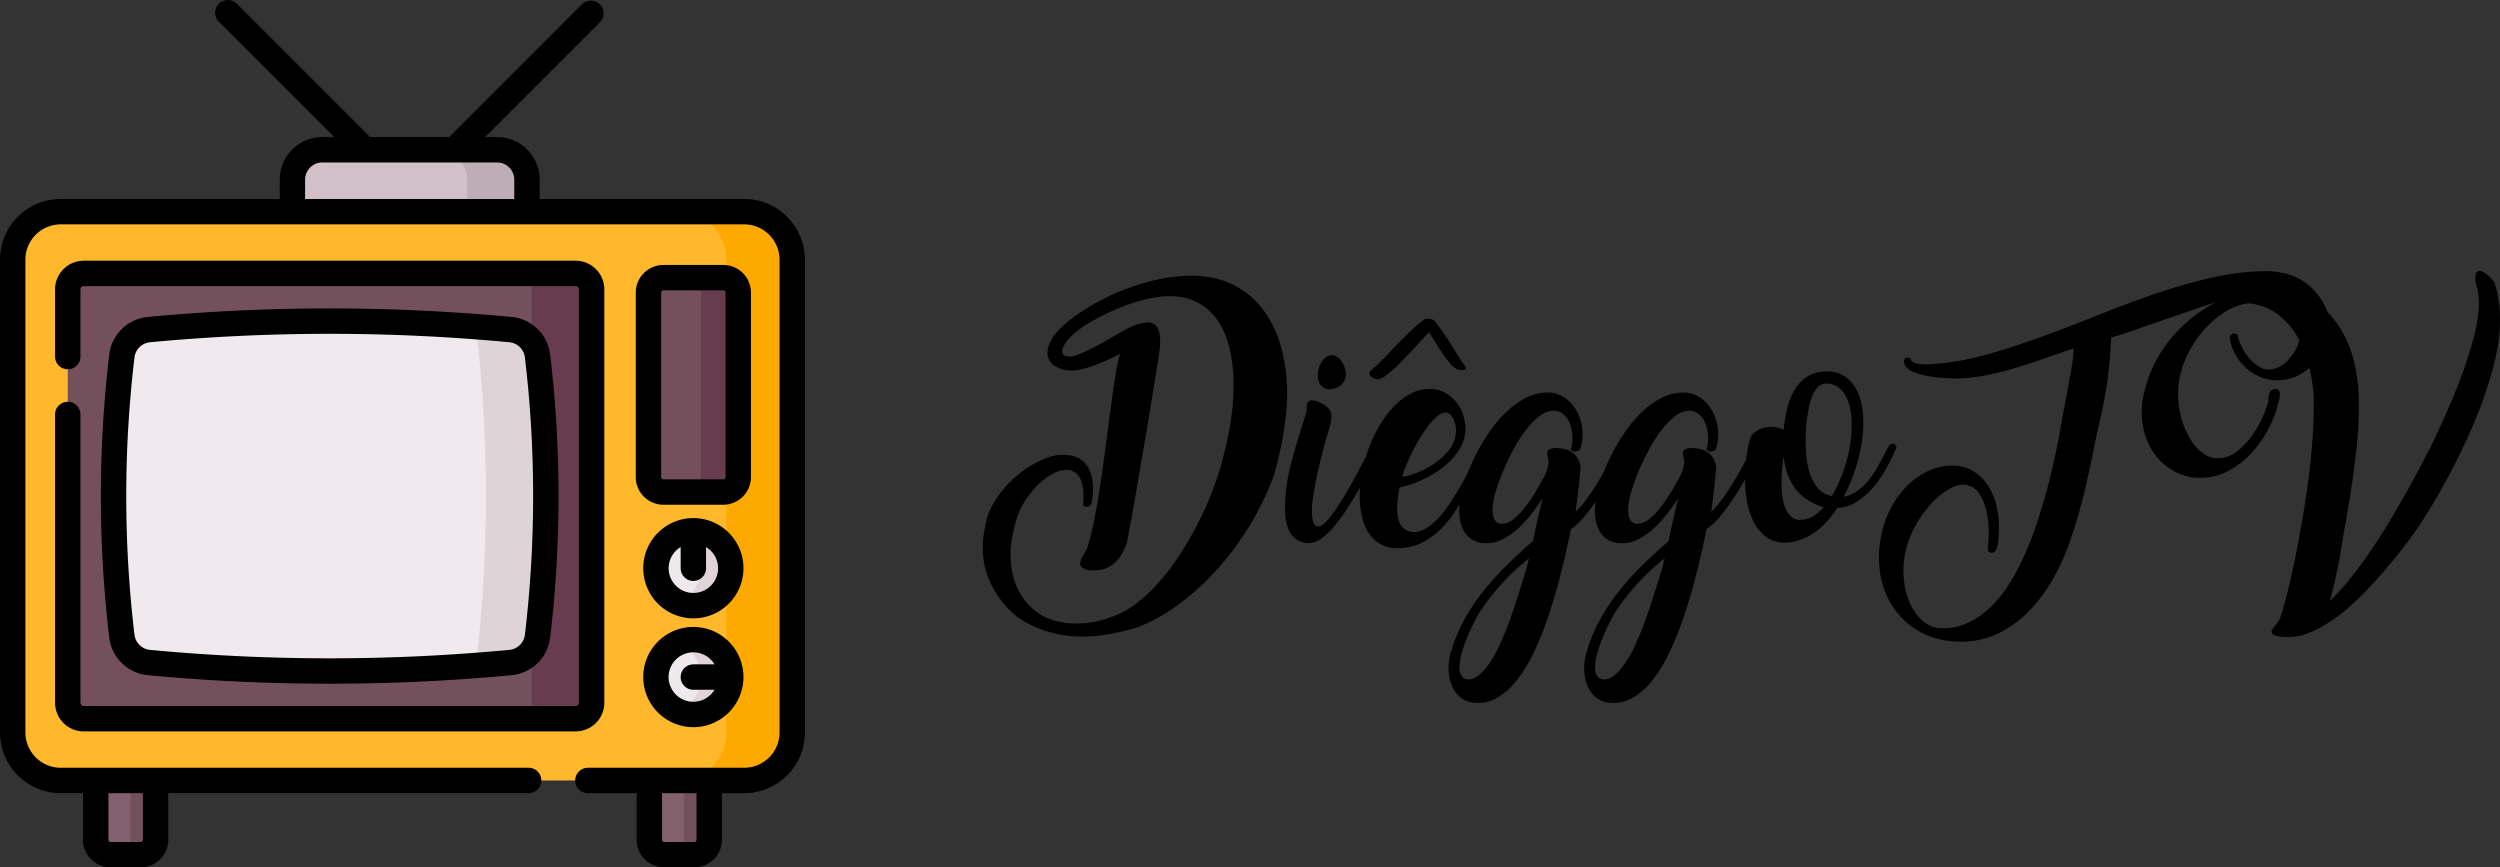 <svg xmlns="http://www.w3.org/2000/svg" width="1475.188" height="511.813" viewBox="0 0 1475.188 511.813">
  <rect x="0" y="0" width="1475.188" height="511.813" fill="#333333" stroke="none"/>
  <g id="Group_1" data-name="Group 1" transform="translate(-244 -228)">
    <g id="tv" transform="translate(243.5 227.813)">
      <path id="Path_1" data-name="Path 1" d="M293.789,88.543H190.7a17.664,17.664,0,0,0-17.664,17.664v35.227H311.453V106.207A17.664,17.664,0,0,0,293.789,88.543Zm0,0" fill="#d1c0c7"/>
      <path id="Path_2" data-name="Path 2" d="M293.789,88.543H258.461a17.666,17.666,0,0,1,17.664,17.662v35.229h35.328V106.207A17.664,17.664,0,0,0,293.789,88.543Zm0,0" fill="#beadb5"/>
      <path id="Path_3" data-name="Path 3" d="M83.48,504.5H65.816a8.831,8.831,0,0,1-8.832-8.833v-48.5H92.313v48.508A8.831,8.831,0,0,1,83.48,504.5Zm0,0" fill="#84606f"/>
      <path id="Path_4" data-name="Path 4" d="M77.43,447.164v48.508A8.833,8.833,0,0,1,68.6,504.5H83.48a8.831,8.831,0,0,0,8.832-8.833v-48.5Zm0,0" fill="#74505d"/>
      <path id="Path_5" data-name="Path 5" d="M410.16,504.5H392.492a8.833,8.833,0,0,1-8.832-8.831v-48.5h35.332v48.508a8.833,8.833,0,0,1-8.832,8.828Zm0,0" fill="#84606f"/>
      <path id="Path_6" data-name="Path 6" d="M404.105,447.164v48.508a8.831,8.831,0,0,1-8.833,8.832H410.16a8.833,8.833,0,0,0,8.832-8.831V447.164Zm0,0" fill="#74505d"/>
      <path id="Path_7" data-name="Path 7" d="M439.637,460.719H36.336A28.343,28.343,0,0,1,7.992,432.374V153.43a28.346,28.346,0,0,1,28.342-28.344h403.3a28.346,28.346,0,0,1,28.344,28.342V432.375a28.346,28.346,0,0,1-28.341,28.344Zm0,0" fill="#ffb72c"/>
      <path id="Path_8" data-name="Path 8" d="M439.637,125.086H400.809a28.346,28.346,0,0,1,28.344,28.346V432.375a28.346,28.346,0,0,1-28.346,28.348h38.83a28.346,28.346,0,0,0,28.344-28.346V153.43a28.345,28.345,0,0,0-28.342-28.344Zm0,0" fill="#fea900"/>
      <path id="Path_9" data-name="Path 9" d="M340.164,424.293H49.926a9.449,9.449,0,0,1-9.449-9.449V170.961a9.446,9.446,0,0,1,9.448-9.445H340.164a9.446,9.446,0,0,1,9.449,9.445V414.844A9.449,9.449,0,0,1,340.164,424.293Zm0,0" fill="#74505d"/>
      <path id="Path_10" data-name="Path 10" d="M340.164,161.516H314.285V424.293h25.879a9.449,9.449,0,0,0,9.449-9.449V170.961a9.446,9.446,0,0,0-9.448-9.445Zm0,0" fill="#673c4e"/>
      <path id="Path_11" data-name="Path 11" d="M301.789,391.129a1137.716,1137.716,0,0,1-213.488,0,17.662,17.662,0,0,1-15.883-15.5,698.929,698.929,0,0,1,0-165.453A17.658,17.658,0,0,1,88.3,194.68a1137.079,1137.079,0,0,1,213.488,0,17.658,17.658,0,0,1,15.883,15.5,698.933,698.933,0,0,1,0,165.453A17.662,17.662,0,0,1,301.789,391.129Zm0,0" fill="#f0e9ed"/>
      <path id="Path_12" data-name="Path 12" d="M317.672,210.176a17.658,17.658,0,0,0-15.883-15.5q-11.3-1.066-22.621-1.891a20.568,20.568,0,0,1,3.176,9.008,847.66,847.66,0,0,1,0,182.211,20.568,20.568,0,0,1-3.176,9.008q11.314-.838,22.621-1.887a17.662,17.662,0,0,0,15.883-15.5,698.958,698.958,0,0,0,0-165.449Zm0,0" fill="#ded4d8"/>
      <path id="Path_13" data-name="Path 13" d="M427.3,290.523H391.969a8.831,8.831,0,0,1-8.832-8.833V172.859a8.831,8.831,0,0,1,8.833-8.832H427.3a8.831,8.831,0,0,1,8.832,8.833V281.691a8.831,8.831,0,0,1-8.833,8.832Zm0,0" fill="#74505d"/>
      <path id="Path_14" data-name="Path 14" d="M427.3,164.027H414.051v126.5H427.3a8.831,8.831,0,0,0,8.832-8.833V172.859a8.828,8.828,0,0,0-8.832-8.832Zm0,0" fill="#673c4e"/>
      <path id="Path_15" data-name="Path 15" d="M431.715,335.48a22.08,22.08,0,1,1-22.081-22.08,22.08,22.08,0,0,1,22.081,22.08Zm0,0" fill="#efe9ed"/>
      <path id="Path_16" data-name="Path 16" d="M409.633,313.4a21.985,21.985,0,0,0-8.832,1.844,22.078,22.078,0,0,1,0,40.473,22.08,22.08,0,1,0,8.832-42.316Zm0,0" fill="#e1d3da"/>
      <path id="Path_17" data-name="Path 17" d="M431.715,399.7a22.08,22.08,0,1,1-22.081-22.082A22.08,22.08,0,0,1,431.715,399.7Zm0,0" fill="#efe9ed"/>
      <path id="Path_18" data-name="Path 18" d="M409.633,377.617a21.984,21.984,0,0,0-8.832,1.844,22.081,22.081,0,0,1,0,40.477,22.082,22.082,0,1,0,8.832-42.32Zm0,0" fill="#e1d3da"/>
      <path id="Path_19" data-name="Path 19" d="M439.637,117.594H318.949V106.207a25.186,25.186,0,0,0-25.16-25.156h-7l67.5-67.5a7.5,7.5,0,1,0-10.6-10.6l-78.1,78.105h-46.68L140.051,2.2a7.5,7.5,0,0,0-10.6,10.6l68.258,68.258h-7a25.186,25.186,0,0,0-25.16,25.156V117.6H36.336A35.877,35.877,0,0,0,.5,153.43V432.375a35.877,35.877,0,0,0,35.836,35.836H49.488v27.461A16.346,16.346,0,0,0,65.816,512H83.48A16.345,16.345,0,0,0,99.8,495.672V468.211H312.434a7.492,7.492,0,1,0,0-14.984H36.336a20.874,20.874,0,0,1-20.848-20.852V153.43a20.874,20.874,0,0,1,20.848-20.852h403.3a20.877,20.877,0,0,1,20.852,20.852V432.375a20.877,20.877,0,0,1-20.852,20.852h-92.23a7.494,7.494,0,1,0,0,14.988h28.762v27.457A16.345,16.345,0,0,0,392.492,512h17.664a16.346,16.346,0,0,0,16.328-16.328V468.215h13.152a35.88,35.88,0,0,0,35.836-35.84V153.43a35.874,35.874,0,0,0-35.835-35.836ZM84.82,495.672a1.34,1.34,0,0,1-1.34,1.34H65.816a1.337,1.337,0,0,1-1.34-1.34V468.215h20.34v27.457Zm95.711-389.465A10.182,10.182,0,0,1,190.7,96.039H293.789a10.182,10.182,0,0,1,10.172,10.168v11.387H180.531ZM411.5,495.672a1.337,1.337,0,0,1-1.34,1.34H392.492a1.34,1.34,0,0,1-1.34-1.34V468.215H411.5Zm0,0"/>
      <path id="Path_20" data-name="Path 20" d="M40.477,237.266a7.494,7.494,0,0,0-7.492,7.492V414.844a16.958,16.958,0,0,0,16.941,16.941H340.164A16.958,16.958,0,0,0,357.1,414.844V170.961a16.96,16.96,0,0,0-16.941-16.941H49.926a16.96,16.96,0,0,0-16.941,16.941v39.633a7.494,7.494,0,1,0,14.988,0V170.961a1.954,1.954,0,0,1,1.953-1.953H340.164a1.954,1.954,0,0,1,1.953,1.953V414.844a1.956,1.956,0,0,1-1.953,1.953H49.926a1.956,1.956,0,0,1-1.953-1.953V244.758A7.494,7.494,0,0,0,40.477,237.266Zm0,0"/>
      <path id="Path_21" data-name="Path 21" d="M87.6,398.59c35.648,3.359,71.547,5.039,107.445,5.039s71.8-1.68,107.449-5.039a25.3,25.3,0,0,0,22.621-22.07,707.274,707.274,0,0,0,0-167.23,25.3,25.3,0,0,0-22.621-22.07,1147.388,1147.388,0,0,0-214.895,0,25.3,25.3,0,0,0-22.621,22.07,707.276,707.276,0,0,0,0,167.23A25.3,25.3,0,0,0,87.6,398.59ZM79.859,211.063A10.219,10.219,0,0,1,89,202.141c35.188-3.32,70.605-4.977,106.039-4.977s70.867,1.66,106.043,4.977a10.226,10.226,0,0,1,9.145,8.922,692.316,692.316,0,0,1,0,163.684,10.223,10.223,0,0,1-9.145,8.922,1132.679,1132.679,0,0,1-212.082,0,10.227,10.227,0,0,1-9.148-8.922,692.525,692.525,0,0,1,.007-163.684Zm0,0"/>
      <path id="Path_22" data-name="Path 22" d="M443.625,172.859A16.345,16.345,0,0,0,427.3,156.531H391.969a16.345,16.345,0,0,0-16.324,16.328V281.691a16.344,16.344,0,0,0,16.324,16.324H427.3a16.344,16.344,0,0,0,16.324-16.324ZM428.637,281.691a1.339,1.339,0,0,1-1.34,1.336H391.969a1.339,1.339,0,0,1-1.34-1.336V172.859a1.342,1.342,0,0,1,1.34-1.34H427.3a1.342,1.342,0,0,1,1.34,1.34Zm0,0"/>
      <path id="Path_23" data-name="Path 23" d="M409.633,305.9a29.576,29.576,0,1,0,29.574,29.575A29.576,29.576,0,0,0,409.633,305.9Zm0,44.164a14.572,14.572,0,0,1-7.492-27.078V335.48a7.494,7.494,0,0,0,14.988,0V322.988a14.572,14.572,0,0,1-7.5,27.078Zm0,0"/>
      <path id="Path_24" data-name="Path 24" d="M409.633,370.125A29.574,29.574,0,1,0,439.207,399.7a29.574,29.574,0,0,0-29.574-29.574Zm0,44.16a14.586,14.586,0,1,1,12.492-22.078H409.633a7.494,7.494,0,0,0,0,14.988h12.492a14.584,14.584,0,0,1-12.492,7.09Zm0,0"/>
    </g>
    <path id="Path_1-2" data-name="Path 1" d="M87.4-116.181h.117q-1.17,8.073-2.867,18.486t-3.568,21.82Q79.209-64.467,77.22-52.942T73.476-31.3Q71.721-21.177,70.258-13.1T67.977-.7V-.819a42.79,42.79,0,0,1-2.632,6.026,21.841,21.841,0,0,1-3.861,5.265,17.864,17.864,0,0,1-5.441,3.685,18.327,18.327,0,0,1-7.488,1.4h-2.75a5.231,5.231,0,0,1-1.229-.117h.117a16.305,16.305,0,0,1-3.51-1.814q-1.4-.994-.468-3.1a1.625,1.625,0,0,1,.117-1.345q.351-.644.585-1.112Q42,7.137,42.88,5.557t1.814-3.568q1.989-6.435,3.744-15.035T51.656-31q1.462-9.36,2.749-18.837t2.34-17.784l.819-6.318q.819-5.967,1.579-11.642t1.521-10.705q.76-5.031,1.58-9.185A57.853,57.853,0,0,1,64-112.437q-2.808,1.638-6.142,3.218t-6.728,2.925q-3.393,1.345-6.786,2.34a49.979,49.979,0,0,1-6.435,1.463,22.668,22.668,0,0,1-6.552-.234,16.553,16.553,0,0,1-5.324-1.93,10.626,10.626,0,0,1-3.627-3.451,8.928,8.928,0,0,1-1.345-4.914q0-4.1,3.978-10.062a47.141,47.141,0,0,1,7.605-7.722A102.313,102.313,0,0,1,42-137.65q4.8-3.1,9.243-5.441t7.488-3.744a139.413,139.413,0,0,1,25.155-8.716,96.139,96.139,0,0,1,21.645-2.75q14.742,0,25.448,5.5a50.133,50.133,0,0,1,17.725,15.035,65.636,65.636,0,0,1,10.413,22.289,105.677,105.677,0,0,1,3.393,27.261,109.291,109.291,0,0,1-.644,11.466q-.644,6.084-1.7,12.4t-2.515,12.519q-1.462,6.2-3.1,11.7A162.987,162.987,0,0,1,141.57-12.87a173.677,173.677,0,0,1-18.545,25.74,155.618,155.618,0,0,1-22.932,21.587,104.967,104.967,0,0,1-26.149,14.8A143.659,143.659,0,0,1,57.8,53.118a90.909,90.909,0,0,1-16.146,1.521,71.508,71.508,0,0,1-20.124-2.867,61.025,61.025,0,0,1-17.9-8.482A58.16,58.16,0,0,1-11.291,25.448,48.074,48.074,0,0,1-17.082,1.989,56.8,56.8,0,0,1-16.263-7.2a93.982,93.982,0,0,1,2.106-9.652A52.1,52.1,0,0,1-6.2-30.712,66.793,66.793,0,0,1,5.207-42.062a59.918,59.918,0,0,1,12.87-7.722A31.4,31.4,0,0,1,30.537-52.65a20.667,20.667,0,0,1,6.9,1.111,13.843,13.843,0,0,1,5.5,3.568,17.362,17.362,0,0,1,3.685,6.2A26.732,26.732,0,0,1,47.97-32.76a43.594,43.594,0,0,1-.819,8.775V-24.1q-1.287,2.223-2.691,2.164a3.386,3.386,0,0,1-2.34-.994q.117-1.287.175-2.457t.059-2.223q0-8.541-2.808-12.344a8.638,8.638,0,0,0-7.254-3.8,17.452,17.452,0,0,0-8.132,2.34A37.721,37.721,0,0,0,15.678-35.1a54.376,54.376,0,0,0-7.547,9.243A45.486,45.486,0,0,0,2.808-14.742a101.271,101.271,0,0,0-2.574,11A58.329,58.329,0,0,0-.7,6.2,48.8,48.8,0,0,0,2.282,23.576a35.522,35.522,0,0,0,8.951,13.514,30.522,30.522,0,0,0,12.226,7.547,46.849,46.849,0,0,0,14.684,2.281,56.992,56.992,0,0,0,15.444-2.165,65.243,65.243,0,0,0,14.391-5.909A78.437,78.437,0,0,0,84.649,24.979,139.471,139.471,0,0,0,99.8,5.382a199.9,199.9,0,0,0,12.812-23.166,200.615,200.615,0,0,0,9.77-24.8q1.872-6.318,3.451-12.87t2.749-13.1q1.17-6.552,1.755-12.87t.585-12.051a95.375,95.375,0,0,0-2.164-20.884,51.352,51.352,0,0,0-6.728-16.731,33.072,33.072,0,0,0-11.758-11.115q-7.2-4.036-17.257-4.036a61.931,61.931,0,0,0-14.332,1.93,107.243,107.243,0,0,0-17.024,5.792,116.872,116.872,0,0,0-16.848,8.6,53.008,53.008,0,0,0-10.881,8.482q-4.1,4.68-4.1,7.839a2.7,2.7,0,0,0,1.814,2.574q1.814.819,5.323,0a42.616,42.616,0,0,0,5.09-1.931q2.749-1.229,5.674-2.691t5.733-3.042q2.808-1.58,5.382-3.1l4.8-2.808q2.574-1.4,4.621-2.516A26.171,26.171,0,0,1,71.6-128.7a37.433,37.433,0,0,1,4.68-1.462,16.752,16.752,0,0,1,3.744-.527,7.079,7.079,0,0,1,4.1,1.053,6.7,6.7,0,0,1,2.34,2.984,14.062,14.062,0,0,1,.994,4.563,56.243,56.243,0,0,1,.059,5.791Zm86.346,38.844a18.077,18.077,0,0,0,.351-3.276,9.256,9.256,0,0,1,.234-2.223,2.4,2.4,0,0,1,1.872-1.813,6.306,6.306,0,0,1,3.042.175,20.542,20.542,0,0,1,7.137,3.861,7.228,7.228,0,0,1,2.223,5.5,18.117,18.117,0,0,1-.41,3.627q-.409,1.989-1.111,4.329-1.17,3.744-2.632,9.067t-2.867,11.232q-1.4,5.908-2.516,11.758t-1.7,10.764q-.117,1.17-.175,2.516t-.059,2.281a21.892,21.892,0,0,0,.819,6.61q.819,2.516,2.808,2.633,1.638,0,3.8-1.989a38.814,38.814,0,0,0,4.621-5.265q2.457-3.276,5.031-7.429t5.148-8.658q2.574-4.5,4.914-8.892t4.212-8.015q1.521-2.808,2.633-4.972a37.124,37.124,0,0,1,2.048-3.569,4.49,4.49,0,0,1,1.755-.585q1.521,0,2.925,2.34l-1.287,2.457q-2.34,4.68-5.265,10.589T204.925-32.35q-3.451,6.026-7.2,11.758a104.613,104.613,0,0,1-7.488,10.179,42.131,42.131,0,0,1-7.488,7.137,12.368,12.368,0,0,1-7.137,2.691,13.176,13.176,0,0,1-6.844-1.638,12.622,12.622,0,0,1-4.446-4.5,20.177,20.177,0,0,1-2.4-6.669,45.48,45.48,0,0,1-.7-8.248q0-1.4.059-2.866t.175-2.867A122.193,122.193,0,0,1,165.438-49.9q3.042-11.057,6.669-22.172l1.638-5.382Zm21.177-30.069a19.9,19.9,0,0,1,1.814,4.271,10.7,10.7,0,0,1,.409,3.568,8.018,8.018,0,0,1-3.393,6.143,10.755,10.755,0,0,1-6.318,2.165,6.5,6.5,0,0,1-4.914-2.282q-2.106-2.282-1.872-7.2a13.582,13.582,0,0,1,.819-3.8,15.09,15.09,0,0,1,1.755-3.451,8.86,8.86,0,0,1,2.515-2.457,5.656,5.656,0,0,1,3.1-.936,6.061,6.061,0,0,1,3.1.936A9.663,9.663,0,0,1,194.922-107.406Zm74.412,75.348q-3.159,5.616-7.02,11.758A65.165,65.165,0,0,1,253.48-9.126,44.327,44.327,0,0,1,242.132-.819a31.423,31.423,0,0,1-14.566,3.276A19.7,19.7,0,0,1,217.211-.117a20.333,20.333,0,0,1-6.9-6.845,30.567,30.567,0,0,1-3.8-9.828,56.387,56.387,0,0,1-1.17-11.642v-2.983a21.967,21.967,0,0,1,.234-3.1v.117a81.165,81.165,0,0,1,2.34-13.28,91.166,91.166,0,0,1,4.5-13.1,79.055,79.055,0,0,1,6.377-11.934,55.544,55.544,0,0,1,8.014-9.77,36.3,36.3,0,0,1,9.36-6.61,23.556,23.556,0,0,1,10.354-2.4,18.721,18.721,0,0,1,9.185,2.223,21.64,21.64,0,0,1,6.786,5.792,24.659,24.659,0,0,1,4.1,8.073,27.128,27.128,0,0,1,1.111,9.185,24.755,24.755,0,0,1-4.68,12.051,45.273,45.273,0,0,1-9.594,9.711,59.406,59.406,0,0,1-12.109,7.02,67.237,67.237,0,0,1-12.46,4.095q-.468,1.989-.76,4.1t-.527,4.446a15.555,15.555,0,0,0-.117,1.93v1.931a29.506,29.506,0,0,0,.41,4.973,13.832,13.832,0,0,0,1.463,4.329,8.732,8.732,0,0,0,2.925,3.159,9.9,9.9,0,0,0,4.68,1.463,15.54,15.54,0,0,0,8.424-2.808,39.145,39.145,0,0,0,7.43-6.61,67.79,67.79,0,0,0,6.318-8.424q2.867-4.5,5.09-8.248v.117q2.808-4.914,5.207-9.653t4.387-8.6q.936-1.755,2.106-3.978t2.106-3.861a6.953,6.953,0,0,1,1.755-.585,2.294,2.294,0,0,1,1.7.644,6.012,6.012,0,0,1,1.111,1.579l-1.17,2.574q-2.106,4.329-5.207,10.355T269.334-32.058Zm-9.009-42.12q-1.755-3.393-4.212-3.393a8.039,8.039,0,0,0-4.855,2.106,32.55,32.55,0,0,0-5.265,5.5,83.086,83.086,0,0,0-5.206,7.6q-2.574,4.212-4.622,8.424t-3.627,8.014a43.279,43.279,0,0,0-2.165,6.26,37.211,37.211,0,0,0,9.243-2.574,50.171,50.171,0,0,0,10.12-5.5,39.127,39.127,0,0,0,8.365-7.839,18,18,0,0,0,3.978-9.711A16.128,16.128,0,0,0,260.325-74.178Zm1.989-29.25a10.585,10.585,0,0,1-3.276-2.691q-1.755-1.989-3.568-4.5t-3.627-5.44q-1.813-2.925-3.451-5.616l-1.989-3.393q-1.638,1.521-3.686,3.8t-4.5,4.855q-2.925,3.159-6.025,6.435t-6.025,6.026a57.713,57.713,0,0,1-5.5,4.621,10.221,10.221,0,0,1-4.446,2.106,6.2,6.2,0,0,1-1.579-.234,7.093,7.093,0,0,1-1.7-.7,5.108,5.108,0,0,1-1.4-1.17,2.33,2.33,0,0,1-.585-1.521,1.572,1.572,0,0,1,.41-.878,9.841,9.841,0,0,1,1.111-1.17q.7-.644,1.579-1.4t1.7-1.463a18.926,18.926,0,0,0,1.521-1.463q.585-.644.819-.878l1.17-1.17v.117q1.755-1.872,4.914-5.206t6.669-6.844q3.51-3.51,6.786-6.552a36.9,36.9,0,0,1,5.382-4.329,1.065,1.065,0,0,1,.76-.585q.526-.117,1.346-.234a5.315,5.315,0,0,1,2.867.41,3.827,3.827,0,0,1,2.281,1.93q1.638,1.989,3.8,5.031t4.212,6.2q2.048,3.159,3.627,5.791t2.164,3.568q.117.234.585.936t1.053,1.521q.936,1.287,1.7,2.34t.526,1.638a1.636,1.636,0,0,1-1.053.76,6.524,6.524,0,0,1-1.579.176,6.786,6.786,0,0,1-1.755-.234,3.963,3.963,0,0,1-1.346-.585ZM356.5-56.043q0-.117.058-.117t.059-.117a5.15,5.15,0,0,1,2.515-.877q1.229-.058,2.75,1.7-3.042,6.2-6.9,13.279T346.9-28.548a124.6,124.6,0,0,1-8.6,11.875,38.386,38.386,0,0,1-8.366,7.9q-2.574,12.87-5.792,25.682T317.07,41.36A198.646,198.646,0,0,1,308.529,63a87.936,87.936,0,0,1-10.237,17.082,41.689,41.689,0,0,1-12.051,10.764A22.07,22.07,0,0,1,272.259,93.6a14.578,14.578,0,0,1-10.589-6.435q-3.92-5.616-3.919-14.04a32.328,32.328,0,0,1,1.053-8.073,91.644,91.644,0,0,1,7.956-19.832A123.311,123.311,0,0,1,278.226,27.9,162.65,162.65,0,0,1,292.149,12.46q7.488-7.312,15.444-14.215.936-4.563,1.872-9.009t1.872-8.19l1.872-7.956q-3.276,5.031-7.02,9.769a65.526,65.526,0,0,1-7.9,8.424,40.3,40.3,0,0,1-8.716,5.967,20.475,20.475,0,0,1-9.243,2.281,16.765,16.765,0,0,1-7.663-1.579,13.768,13.768,0,0,1-5.031-4.271,17.226,17.226,0,0,1-2.75-6.2,32.885,32.885,0,0,1-.819-7.488q0-.819.059-1.813t.176-1.931a70.853,70.853,0,0,1,2.983-12.987,107.9,107.9,0,0,1,5.85-14.449A115.884,115.884,0,0,1,281.385-65.4,77.333,77.333,0,0,1,291.564-77.63a49.848,49.848,0,0,1,11.7-8.541,27.6,27.6,0,0,1,12.87-3.217,17.31,17.31,0,0,1,9.185,2.457,21.868,21.868,0,0,1,6.728,6.377,27.106,27.106,0,0,1,3.919,8.775,28.522,28.522,0,0,1,.76,9.77q-.234,1.638-.527,3.159a21.466,21.466,0,0,1-.877,3.159,3.06,3.06,0,0,1-1.4.761,6.273,6.273,0,0,1-1.521.41,3.212,3.212,0,0,1-2.574-1.287,12.745,12.745,0,0,0,.643-2.457q.176-1.17.41-2.457a30.489,30.489,0,0,0-.41-6.143,19.06,19.06,0,0,0-1.872-5.791,12.682,12.682,0,0,0-3.569-4.271,8.611,8.611,0,0,0-5.382-1.7,13.719,13.719,0,0,0-8.307,3.217,43.205,43.205,0,0,0-8.073,8.307,86.742,86.742,0,0,0-7.254,11.407q-3.393,6.318-6.026,12.578a115.787,115.787,0,0,0-4.27,11.758,43.307,43.307,0,0,0-1.872,8.892,17.224,17.224,0,0,0-.117,3.51,13.557,13.557,0,0,0,.643,3.452,5.635,5.635,0,0,0,1.7,2.574,4.908,4.908,0,0,0,3.276.995,10.794,10.794,0,0,0,6.669-2.691,42.114,42.114,0,0,0,6.728-6.9,86.27,86.27,0,0,0,6.376-9.3q3.042-5.09,5.5-9.769.585-1.287,1.17-2.925A16.783,16.783,0,0,0,316.6-46.8a5.674,5.674,0,0,0,.117-1.111v-1.111l-.468-2.691a3.964,3.964,0,0,1-.234-1.228v-.878a2.513,2.513,0,0,1,1.521-2.165,9.744,9.744,0,0,1,3.042-.643,21.89,21.89,0,0,1,6.61.877,12.154,12.154,0,0,1,4.5,2.457,11,11,0,0,1,2.691,3.627,16.331,16.331,0,0,1,1.287,4.5q-.585,6.318-1.287,12.695t-1.638,13.4a51.259,51.259,0,0,0,6.376-7.312q3.217-4.388,6.318-9.418t5.909-10.3Q354.159-51.363,356.5-56.043ZM264.186,72.891a8.789,8.789,0,0,0,1.345,5.031q1.346,1.989,4.5,1.989a10.89,10.89,0,0,0,5.323-2.282,26.822,26.822,0,0,0,4.855-4.973,58.538,58.538,0,0,0,6.552-10.705q3.042-6.26,5.733-13.279t4.973-14.215q2.281-7.2,4.271-13.514L304.2,12.87l.7-3.159.468-1.4a134.06,134.06,0,0,0-15.736,14.625A136.2,136.2,0,0,0,276,40.365q-1.287,2.106-3.276,6.025t-3.92,8.6a87.032,87.032,0,0,0-3.276,9.418A31.436,31.436,0,0,0,264.186,72.891ZM436.527-56.043q0-.117.059-.117t.058-.117a5.15,5.15,0,0,1,2.516-.877q1.229-.058,2.75,1.7-3.042,6.2-6.9,13.279t-8.073,13.631a124.587,124.587,0,0,1-8.6,11.875,38.386,38.386,0,0,1-8.366,7.9q-2.574,12.87-5.792,25.682T397.1,41.36A198.652,198.652,0,0,1,388.557,63a87.938,87.938,0,0,1-10.238,17.082,41.689,41.689,0,0,1-12.051,10.764A22.07,22.07,0,0,1,352.287,93.6,14.578,14.578,0,0,1,341.7,87.165q-3.92-5.616-3.919-14.04a32.328,32.328,0,0,1,1.053-8.073,91.644,91.644,0,0,1,7.956-19.832A123.311,123.311,0,0,1,358.254,27.9,162.65,162.65,0,0,1,372.177,12.46q7.488-7.312,15.444-14.215.936-4.563,1.872-9.009t1.872-8.19l1.872-7.956q-3.276,5.031-7.02,9.769a65.526,65.526,0,0,1-7.9,8.424A40.3,40.3,0,0,1,369.6-2.749,20.475,20.475,0,0,1,360.36-.468,16.765,16.765,0,0,1,352.7-2.047a13.768,13.768,0,0,1-5.031-4.271,17.226,17.226,0,0,1-2.75-6.2,32.885,32.885,0,0,1-.819-7.488q0-.819.059-1.813t.176-1.931a70.853,70.853,0,0,1,2.983-12.987,107.9,107.9,0,0,1,5.85-14.449A115.884,115.884,0,0,1,361.413-65.4,77.333,77.333,0,0,1,371.592-77.63a49.848,49.848,0,0,1,11.7-8.541,27.6,27.6,0,0,1,12.87-3.217,17.31,17.31,0,0,1,9.185,2.457,21.868,21.868,0,0,1,6.727,6.377,27.105,27.105,0,0,1,3.92,8.775,28.522,28.522,0,0,1,.76,9.77q-.234,1.638-.527,3.159a21.463,21.463,0,0,1-.878,3.159,3.06,3.06,0,0,1-1.4.761,6.273,6.273,0,0,1-1.521.41,3.212,3.212,0,0,1-2.574-1.287,12.747,12.747,0,0,0,.644-2.457q.175-1.17.409-2.457a30.491,30.491,0,0,0-.409-6.143,19.061,19.061,0,0,0-1.872-5.791,12.682,12.682,0,0,0-3.569-4.271,8.611,8.611,0,0,0-5.382-1.7,13.719,13.719,0,0,0-8.307,3.217,43.205,43.205,0,0,0-8.073,8.307,86.742,86.742,0,0,0-7.254,11.407q-3.393,6.318-6.026,12.578a115.787,115.787,0,0,0-4.27,11.758,43.307,43.307,0,0,0-1.872,8.892,17.224,17.224,0,0,0-.117,3.51A13.557,13.557,0,0,0,364.4-15.5a5.635,5.635,0,0,0,1.7,2.574,4.908,4.908,0,0,0,3.276.995,10.794,10.794,0,0,0,6.669-2.691,42.114,42.114,0,0,0,6.728-6.9,86.275,86.275,0,0,0,6.376-9.3q3.042-5.09,5.5-9.769.585-1.287,1.17-2.925a16.783,16.783,0,0,0,.819-3.276,5.674,5.674,0,0,0,.117-1.111v-1.111l-.468-2.691a3.964,3.964,0,0,1-.234-1.228v-.878a2.513,2.513,0,0,1,1.521-2.165,9.744,9.744,0,0,1,3.042-.643,21.89,21.89,0,0,1,6.611.877,12.154,12.154,0,0,1,4.5,2.457,11,11,0,0,1,2.691,3.627,16.332,16.332,0,0,1,1.287,4.5q-.585,6.318-1.287,12.695t-1.638,13.4a51.259,51.259,0,0,0,6.376-7.312q3.217-4.388,6.318-9.418t5.909-10.3Q434.187-51.363,436.527-56.043ZM344.214,72.891a8.789,8.789,0,0,0,1.345,5.031q1.346,1.989,4.5,1.989a10.89,10.89,0,0,0,5.323-2.282,26.822,26.822,0,0,0,4.855-4.973,58.538,58.538,0,0,0,6.552-10.705q3.042-6.26,5.733-13.279T377.5,34.457q2.281-7.2,4.271-13.514l2.457-8.073.7-3.159.468-1.4a134.06,134.06,0,0,0-15.736,14.625,136.2,136.2,0,0,0-13.63,17.433q-1.287,2.106-3.276,6.025t-3.92,8.6a87.032,87.032,0,0,0-3.276,9.418A31.436,31.436,0,0,0,344.214,72.891ZM455.949-.819a17.191,17.191,0,0,1-11.115-3.569,26.8,26.8,0,0,1-7.2-9.067,42.761,42.761,0,0,1-3.861-12.168,78.949,78.949,0,0,1-1.111-12.987v-3.451a18.929,18.929,0,0,1,.234-3.1q.468-5.616,1.287-10.413a44.393,44.393,0,0,1,2.106-8.19,14.063,14.063,0,0,1,5.441-4.095,16.483,16.483,0,0,1,6.376-1.287,16.1,16.1,0,0,1,3.8.468,16.8,16.8,0,0,1,3.569,1.287,89.54,89.54,0,0,1,2.047-12.344,40.352,40.352,0,0,1,4.329-11.056,23.624,23.624,0,0,1,7.488-7.956,20.756,20.756,0,0,1,11.641-3.042,18.8,18.8,0,0,1,9.77,2.4,20.009,20.009,0,0,1,6.669,6.493,29.434,29.434,0,0,1,3.861,9.711,56.329,56.329,0,0,1,1.229,12.051,60.444,60.444,0,0,1-.351,6.669v-.117a98.74,98.74,0,0,1-3.861,18.72,102.6,102.6,0,0,1-7.371,18.018,20.878,20.878,0,0,0,8.073-3.451,33.735,33.735,0,0,0,6.435-6.084,54.187,54.187,0,0,0,5.323-7.839q2.4-4.271,4.622-8.6l2.574-4.68q.585-.234,1.112-.468a2.267,2.267,0,0,1,.878-.234,1.873,1.873,0,0,1,1.17.468,3.465,3.465,0,0,1,.936,1.872q-1.989,4.68-5.148,10.706a70.1,70.1,0,0,1-7.488,11.407,47.21,47.21,0,0,1-9.887,9.243,23.336,23.336,0,0,1-12.343,4.212,67.3,67.3,0,0,1-6.493,8.307,42.48,42.48,0,0,1-7.43,6.435,36.222,36.222,0,0,1-8.307,4.212A26.98,26.98,0,0,1,455.949-.819ZM468.468-60.84a95.4,95.4,0,0,0,.585,10.3,42.148,42.148,0,0,0,2.281,10,24.386,24.386,0,0,0,4.68,7.956,13.677,13.677,0,0,0,7.9,4.271,66.847,66.847,0,0,0,4.153-8.014q1.931-4.387,3.452-9.009a84.562,84.562,0,0,0,2.516-9.477,76.022,76.022,0,0,0,1.345-9.419,21.965,21.965,0,0,0,.234-3.1v-2.983a48.9,48.9,0,0,0-.878-9.477,26.447,26.447,0,0,0-2.691-7.722,14.768,14.768,0,0,0-4.68-5.206,11.756,11.756,0,0,0-6.727-1.93,6.7,6.7,0,0,0-4.738,1.93,15.349,15.349,0,0,0-3.452,5.206,36.631,36.631,0,0,0-2.223,7.605q-.819,4.329-1.287,9.009-.234,2.106-.351,4.68T468.468-60.84Zm10.647,39.078a36.328,36.328,0,0,1-10.062-4.622,28.182,28.182,0,0,1-7.02-6.727,31.606,31.606,0,0,1-4.388-8.541,47.407,47.407,0,0,1-2.164-10.062q-.351,1.872-.527,3.861t-.409,3.978q-.351,3.744-.351,7.254a64.646,64.646,0,0,0,.527,8.365,28.075,28.075,0,0,0,1.813,7.137,13.38,13.38,0,0,0,3.393,4.972,7.473,7.473,0,0,0,5.148,1.872,15.01,15.01,0,0,0,7.371-1.872A25.3,25.3,0,0,0,479.115-21.762ZM527.2-105.183a5.655,5.655,0,0,1-.7-2.75,1.926,1.926,0,0,1,1.638-1.93q1.521-.351,1.814.292a6.475,6.475,0,0,0,.995,1.463,6.143,6.143,0,0,0,2.925,1.521,21.4,21.4,0,0,0,4.036.585,29.275,29.275,0,0,0,4.154-.059q1.989-.175,3.276-.292a157.753,157.753,0,0,0,30.829-5.674q15.854-4.5,32.292-10.53t33.17-12.753q16.731-6.728,33.345-12.4a330.608,330.608,0,0,1,32.935-9.419,147.343,147.343,0,0,1,31.883-3.861,48.065,48.065,0,0,1,11.7,1.4,35.416,35.416,0,0,1,10.354,4.387,34.683,34.683,0,0,1,8.482,7.6,40.615,40.615,0,0,1,6.2,10.94,33.533,33.533,0,0,1,.351,11.524,34.905,34.905,0,0,1-3.51,11.174,35.414,35.414,0,0,1-7.078,9.477,28.582,28.582,0,0,1-10.237,6.318,22.936,22.936,0,0,1-4.622,1.17,32.691,32.691,0,0,1-4.738.351,25.412,25.412,0,0,1-10.706-2.223,29.461,29.461,0,0,1-8.482-5.791,30.744,30.744,0,0,1-5.909-8.073,30.175,30.175,0,0,1-2.984-9.068q1.17-2.457,2.516-2.4a3.953,3.953,0,0,1,2.164.643,25.655,25.655,0,0,0,1.989,6.084,32.315,32.315,0,0,0,4.329,7.137,24.452,24.452,0,0,0,6.26,5.616,11.334,11.334,0,0,0,7.781,1.638,16.646,16.646,0,0,0,8.131-4.1,27.3,27.3,0,0,0,5.674-7.312,32.017,32.017,0,0,0,3.159-8.716,36.59,36.59,0,0,0,.819-8.424q-.7-7.722-4.622-11.525a18.537,18.537,0,0,0-10.062-4.855,43.739,43.739,0,0,0-14.04.176,149,149,0,0,0-16.438,3.568q-8.541,2.34-17.2,5.382t-16.38,5.616q-4.68,1.638-8.775,3.042t-8.015,2.808q-3.919,1.4-8.073,2.808t-9.068,2.808q-.351,7.722-.936,14.1t-1.4,12.051q-.819,5.674-1.814,10.881t-2.164,10.472q-2.808,12.051-5.382,24.979t-6.084,26.383Q627.939-11.466,624.02-.41a129.569,129.569,0,0,1-9.477,20.826,97.253,97.253,0,0,1-12.987,17.842,66.286,66.286,0,0,1-17.375,13.455,48.931,48.931,0,0,1-18.31,5.616,55.374,55.374,0,0,1-19.6-1.4,44.954,44.954,0,0,1-16.555-8.248,46.474,46.474,0,0,1-11.466-13.4,49.855,49.855,0,0,1-5.85-17.141,61.689,61.689,0,0,1,.175-19.481,61.475,61.475,0,0,1,4.68-15.737A55.186,55.186,0,0,1,525.8-31.59a45.9,45.9,0,0,1,11.817-9.828,37.637,37.637,0,0,1,14.625-4.8q8.541-.585,14.625,2.983a27.571,27.571,0,0,1,9.77,9.653,39.469,39.469,0,0,1,5.031,13.864,59.167,59.167,0,0,1,.643,15.5q-.117,1.053-.234,2.632a16.622,16.622,0,0,1-.526,3.1,7.834,7.834,0,0,1-1.17,2.574,2.511,2.511,0,0,1-2.165,1.053,2.321,2.321,0,0,1-1.755-.76,2.772,2.772,0,0,1-.527-1.463,7.438,7.438,0,0,1,.117-1.814A10.51,10.51,0,0,0,576.225-.7a62.368,62.368,0,0,0,.175-9.887,49.759,49.759,0,0,0-1.7-10.647,28.25,28.25,0,0,0-4.1-8.892,10.832,10.832,0,0,0-7.02-4.622q-3.978-.936-9.126,1.638a40.352,40.352,0,0,0-10.179,7.546,64.567,64.567,0,0,0-9.3,11.817A61.19,61.19,0,0,0,528.372.7a52.028,52.028,0,0,0-2.164,16.673,48.3,48.3,0,0,0,2.867,15.269,32.094,32.094,0,0,0,7.137,11.524,18.033,18.033,0,0,0,10.647,5.44,35.092,35.092,0,0,0,17.258-3.042A49.787,49.787,0,0,0,578.331,36.5,75.235,75.235,0,0,0,589.8,21.587a152.277,152.277,0,0,0,8.951-17.609q3.919-9.126,6.786-18.135t4.973-16.5q4.68-17.55,7.722-34.281t6.084-33.345q1.17-5.616,1.638-9.536t.585-6.142l-.117-1.4q-9.009,3.042-18.018,6.2t-17.9,5.792a164.283,164.283,0,0,1-17.726,4.212,92.115,92.115,0,0,1-17.491,1.463q-2.808-.117-6.962-.41a69.31,69.31,0,0,1-8.365-1.111,42.737,42.737,0,0,1-7.722-2.223A10.321,10.321,0,0,1,527.2-105.183Zm244.53-35.568A52.278,52.278,0,0,1,784.953-125.6a69.023,69.023,0,0,1,7.254,18.545,103.234,103.234,0,0,1,2.632,20.943,208.025,208.025,0,0,1-.643,22.464q-.234,2.457-.409,4.856t-.526,4.738q-.936,8.19-2.223,17.141t-2.691,17.14l-.936,5.5q-.819,3.978-1.521,8.307T784.6,2.223q-1.287,7.839-3.042,16.029t-3.744,15.21a120.443,120.443,0,0,0,12.519-13.689q6.2-7.839,12.051-16.5t11.232-17.667Q819-23.4,823.68-31.824T832.1-47.444q3.744-7.2,6.318-12.226,4.446-9.243,9.009-19.656t8.307-20.651q3.744-10.237,6.376-19.773a99.653,99.653,0,0,0,3.334-17.141,55.144,55.144,0,0,0,.176-7.547,36.1,36.1,0,0,0-.76-6.142,12.822,12.822,0,0,1-.643-2.048,25.165,25.165,0,0,1-.468-2.574,15.044,15.044,0,0,1-.117-2.632,5.239,5.239,0,0,1,.643-2.34,2.492,2.492,0,0,1,2.574-.819,8.464,8.464,0,0,1,3.1,1.521,20.752,20.752,0,0,1,2.925,2.633,17.732,17.732,0,0,1,1.93,2.4q4.446,12.753,3.042,30.069a112.173,112.173,0,0,1-3.042,17.55q-2.34,9.36-5.792,19.364T861-67.1q-4.563,10.354-9.769,20.533t-10.881,19.89q-5.675,9.711-11.525,18.369-4.914,6.9-10.471,13.923t-11.232,13.4Q801.45,25.389,795.776,31T785.07,40.716q-3.627,2.808-7.488,5.324a79.451,79.451,0,0,1-7.839,4.5A46.753,46.753,0,0,1,761.67,53.7a29.29,29.29,0,0,1-8.073,1.17q-1.638,0-3.276-.059a13.035,13.035,0,0,1-2.574-.292,7.962,7.962,0,0,1-3.276-1.111,1.813,1.813,0,0,1-.936-2.281,3.966,3.966,0,0,1,.526-1.111q.41-.644.76-1.229v.117a19.172,19.172,0,0,0,2.34-2.925,13.667,13.667,0,0,0,1.755-3.744q1.17-3.393,2.75-9.36T755,19.071q1.755-7.839,3.569-17.082t3.451-19.13q1.638-9.886,2.984-20.007t2.164-19.832q.819-9.594,1.053-17.667t0-13.689a108.086,108.086,0,0,0-3.276-18.545,62.085,62.085,0,0,0-7.078-16.673,43,43,0,0,0-11.524-12.46,34.178,34.178,0,0,0-16.614-6.025,33.469,33.469,0,0,0-14.04,5.265A57.482,57.482,0,0,0,702.878-125.6a64.858,64.858,0,0,0-9.711,15.21,52.709,52.709,0,0,0-4.739,17.374,52.424,52.424,0,0,0,1.112,16.263A49.876,49.876,0,0,0,694.8-62.946a29.654,29.654,0,0,0,8.132,9.36,13.818,13.818,0,0,0,9.594,2.925,17.183,17.183,0,0,0,9.828-3.51,40.879,40.879,0,0,0,8.541-8.482,60.916,60.916,0,0,0,6.611-10.94,63.388,63.388,0,0,0,4.036-10.764,9.026,9.026,0,0,0-.059-.994,2.8,2.8,0,0,1,.059-.994,11.924,11.924,0,0,1,.878-3.334q.644-1.462,3.217-1.7a1.881,1.881,0,0,1,2.281,1.112,6.178,6.178,0,0,1,.293,3.1,15.01,15.01,0,0,1-.351,2.34q-.234.936-.468,1.638V-83.3a3.258,3.258,0,0,0-.234.7v.234l.117-.117-.234.468-.117.117a.815.815,0,0,1-.058.351.815.815,0,0,0-.058.351h.117a70.7,70.7,0,0,1-6.493,15.269,64.729,64.729,0,0,1-10.12,13.513,49.589,49.589,0,0,1-13.163,9.653,33.984,33.984,0,0,1-15.5,3.686q-1.989,0-3.744-.117a15.625,15.625,0,0,1-3.042-.468,34.2,34.2,0,0,1-13.1-5.909,35.616,35.616,0,0,1-9.009-9.887,39.728,39.728,0,0,1-4.972-12.753,49.181,49.181,0,0,1-.76-14.625q.117-1.287.585-3.8a48.182,48.182,0,0,1,1.287-5.207,70.872,70.872,0,0,1,8.483-20.065,82.612,82.612,0,0,1,14.274-17.433,85.815,85.815,0,0,1,18.6-13.163,68.618,68.618,0,0,1,21.469-7.137q2.808-.351,5.323-.585t3.685-.234a58.39,58.39,0,0,1,17.492,2.574,40.643,40.643,0,0,1,14.333,7.722Z" transform="translate(841 549)"/>
  </g>
</svg>
